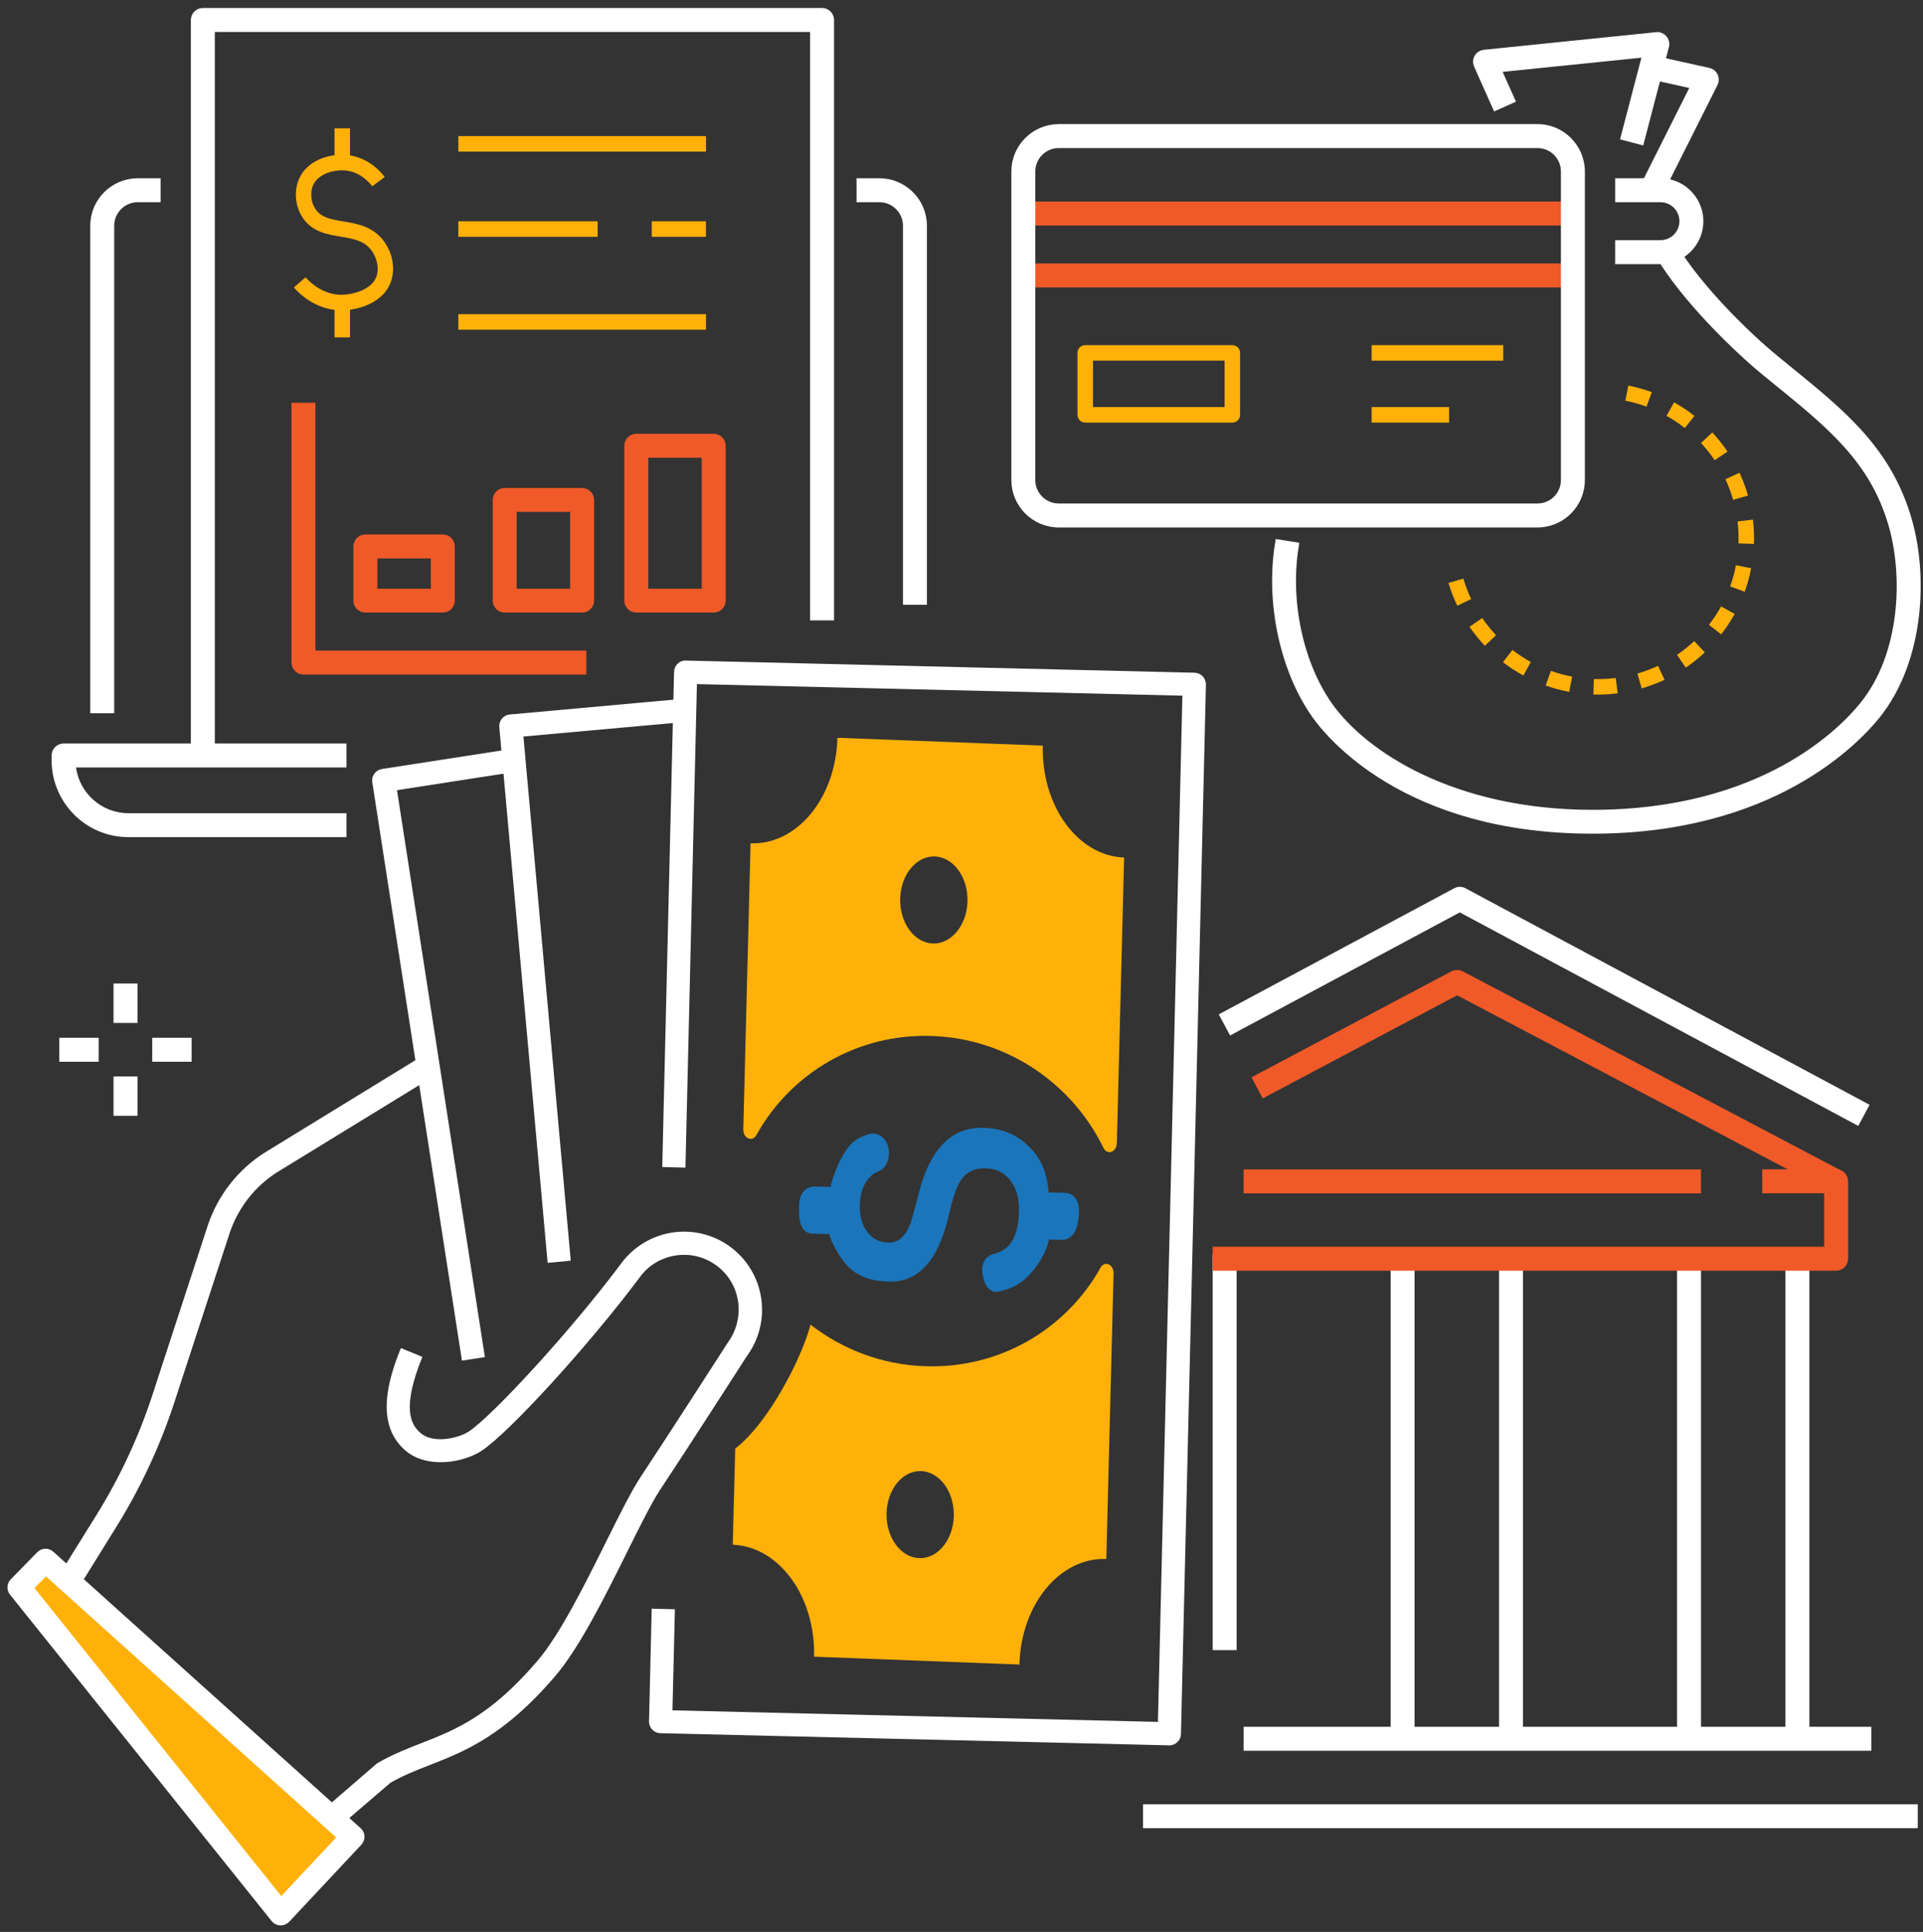 <svg width="228" height="229" viewBox="0 0 228 229" fill="none" xmlns="http://www.w3.org/2000/svg">
<rect x="0" y="0" width="228" height="229" fill="#333333" stroke="none"/>
<g id="Group">
<g id="Group_2">
<path id="Vector" d="M40.57 98.73H15.23C10.48 98.73 6.62 94.87 6.62 90.12V89.55C6.62 89.04 7.03 88.63 7.54 88.63H40.58V90.47H8.47C8.65 94.04 11.62 96.89 15.24 96.89H40.58V98.73H40.57Z" fill="white" stroke="white" stroke-miterlimit="10"/>
</g>
<g id="Group_3">
<path id="Vector_2" d="M13.04 84.04H11.2V26.76C11.2 23.93 13.5 21.63 16.33 21.63H18.54V23.47H16.33C14.51 23.47 13.04 24.95 13.04 26.76V84.04Z" fill="white" stroke="white" stroke-miterlimit="10"/>
</g>
<g id="Group_4">
<path id="Vector_3" d="M109.4 71.19H107.56V26.76C107.56 24.94 106.08 23.47 104.27 23.47H102.06V21.63H104.27C107.1 21.63 109.4 23.93 109.4 26.76V71.19Z" fill="white" stroke="white" stroke-miterlimit="10"/>
</g>
<g id="Group_5">
<path id="Vector_4" d="M24.97 89.55H23.13V2.37C23.13 1.86 23.54 1.45 24.05 1.45H97.47C97.98 1.45 98.39 1.86 98.39 2.37V73.04H96.55V3.29H24.97V89.55Z" fill="white" stroke="white" stroke-miterlimit="10"/>
</g>
<g id="Group_6">
<path id="Vector_5" d="M41.5 15.21H39.66V18.88H41.5V15.21Z" fill="#FFB10A"/>
</g>
<g id="Group_7">
<path id="Vector_6" d="M41.5 36.32H39.66V39.99H41.5V36.32Z" fill="#FFB10A"/>
</g>
<g id="Group_8">
<path id="Vector_7" d="M40.48 36.78C37.41 36.78 35.39 34.71 34.84 34.07L36.23 32.87C36.54 33.23 38.2 35.03 40.66 34.94C41.77 34.9 44.02 34.4 44.62 32.81C44.98 31.86 44.72 30.54 43.99 29.61C43.13 28.51 41.86 28.3 40.39 28.05C38.81 27.79 37.03 27.49 35.91 25.84C34.99 24.49 34.82 22.61 35.48 21.15C36.48 18.95 39.13 18.17 41.17 18.38C43.61 18.63 45.09 20.28 45.61 20.98L44.14 22.08C43.84 21.69 42.74 20.38 40.98 20.21C39.56 20.07 37.73 20.62 37.14 21.92C36.74 22.8 36.85 23.99 37.42 24.81C38.1 25.81 39.3 26.01 40.69 26.24C42.3 26.51 44.13 26.81 45.43 28.48C46.56 29.93 46.91 31.88 46.33 33.45C45.46 35.79 42.76 36.7 40.72 36.78C40.65 36.77 40.56 36.78 40.48 36.78Z" fill="#FFB10A"/>
</g>
<g id="Group_9">
<path id="Vector_8" d="M83.71 16.13H54.34V17.97H83.71V16.13Z" fill="#FFB10A"/>
</g>
<g id="Group_10">
<path id="Vector_9" d="M83.7 26.23H77.28V28.07H83.7V26.23Z" fill="#FFB10A"/>
</g>
<g id="Group_11">
<path id="Vector_10" d="M70.86 26.23H54.34V28.07H70.86V26.23Z" fill="#FFB10A"/>
</g>
<g id="Group_12">
<path id="Vector_11" d="M83.71 37.24H54.34V39.08H83.71V37.24Z" fill="#FFB10A"/>
</g>
<g id="Group_13">
<path id="Vector_12" d="M69.02 79.45H35.98C35.47 79.45 35.06 79.04 35.06 78.53V48.24H36.9V77.61H69.02V79.45Z" fill="#EF5A28" stroke="#EF5A28" stroke-miterlimit="10"/>
</g>
<g id="Group_14">
<path id="Vector_13" d="M52.5 72.11H43.32C42.81 72.11 42.4 71.7 42.4 71.19V64.77C42.4 64.26 42.81 63.85 43.32 63.85H52.5C53.01 63.85 53.42 64.26 53.42 64.77V71.19C53.42 71.7 53.01 72.11 52.5 72.11ZM44.24 70.28H51.58V65.69H44.24V70.28Z" fill="#EF5A28" stroke="#EF5A28" stroke-miterlimit="10"/>
</g>
<g id="Group_15">
<path id="Vector_14" d="M69.02 72.11H59.84C59.33 72.11 58.92 71.7 58.92 71.19V59.26C58.92 58.75 59.33 58.34 59.84 58.34H69.02C69.53 58.34 69.94 58.75 69.94 59.26V71.19C69.94 71.7 69.53 72.11 69.02 72.11ZM60.76 70.28H68.1V60.18H60.76V70.28Z" fill="#EF5A28" stroke="#EF5A28" stroke-miterlimit="10"/>
</g>
<g id="Group_16">
<path id="Vector_15" d="M84.62 72.11H75.44C74.93 72.11 74.52 71.7 74.52 71.19V52.84C74.52 52.33 74.93 51.92 75.44 51.92H84.62C85.13 51.92 85.54 52.33 85.54 52.84V71.19C85.54 71.7 85.13 72.11 84.62 72.11ZM76.36 70.28H83.7V53.76H76.36V70.28Z" fill="#EF5A28" stroke="#EF5A28" stroke-miterlimit="10"/>
</g>
<g id="Group_17">
<g id="Group_18">
<path id="Vector_16" d="M15.8 117.08H13.96V120.75H15.8V117.08Z" fill="white" stroke="white" stroke-miterlimit="10"/>
</g>
<g id="Group_19">
<path id="Vector_17" d="M15.8 128.09H13.96V131.76H15.8V128.09Z" fill="white" stroke="white" stroke-miterlimit="10"/>
</g>
<g id="Group_20">
<path id="Vector_18" d="M11.2 123.51H7.53V125.35H11.2V123.51Z" fill="white" stroke="white" stroke-miterlimit="10"/>
</g>
<g id="Group_21">
<path id="Vector_19" d="M22.22 123.51H18.55V125.35H22.22V123.51Z" fill="white" stroke="white" stroke-miterlimit="10"/>
</g>
</g>
<g id="Group_22">
<path id="Vector_20" d="M221.37 205.18H147.95V207.02H221.37V205.18Z" fill="white" stroke="white" stroke-miterlimit="10"/>
</g>
<g id="Group_23">
<path id="Vector_21" d="M226.88 214.36H136.02V216.2H226.88V214.36Z" fill="white" stroke="white" stroke-miterlimit="10"/>
</g>
<g id="Group_24">
<path id="Vector_22" d="M214.03 149.2H212.19V205.18H214.03V149.2Z" fill="white" stroke="white" stroke-miterlimit="10"/>
</g>
<g id="Group_25">
<path id="Vector_23" d="M201.18 149.2H199.34V206.1H201.18V149.2Z" fill="white" stroke="white" stroke-miterlimit="10"/>
</g>
<g id="Group_26">
<path id="Vector_24" d="M180.07 149.2H178.23V205.18H180.07V149.2Z" fill="white" stroke="white" stroke-miterlimit="10"/>
</g>
<g id="Group_27">
<path id="Vector_25" d="M167.22 149.2H165.38V206.1H167.22V149.2Z" fill="white" stroke="white" stroke-miterlimit="10"/>
</g>
<g id="Group_28">
<path id="Vector_26" d="M146.12 149.2H144.28V195.09H146.12V149.2Z" fill="white" stroke="white" stroke-miterlimit="10"/>
</g>
<g id="Group_29">
<path id="Vector_27" d="M201.18 139.11H147.95V140.95H201.18V139.11Z" fill="#EF5A28" stroke="#EF5A28" stroke-miterlimit="10"/>
</g>
<g id="Group_30">
<path id="Vector_28" d="M217.7 150.12H144.28V148.28H216.78V140.94H209.44V139.1H217.7C218.21 139.1 218.62 139.51 218.62 140.02V149.2C218.61 149.71 218.2 150.12 217.7 150.12Z" fill="#EF5A28" stroke="#EF5A28" stroke-miterlimit="10"/>
</g>
<g id="Group_31">
<path id="Vector_29" d="M220.12 132.78L173.08 107.58L146.05 122.06L145.18 120.44L172.65 105.73C172.92 105.58 173.25 105.58 173.52 105.73L220.99 131.16L220.12 132.78Z" fill="white" stroke="white" stroke-miterlimit="10"/>
</g>
<g id="Group_32">
<path id="Vector_30" d="M110.58 122.8C119.52 123.14 127.14 128.49 130.83 136.05C131.28 136.98 132.39 136.58 132.42 135.48L133.28 101.65C127.77 101.44 123.46 95.5 123.64 88.38L99.29 87.45C99.11 94.57 94.5 100.17 88.99 99.96L88.13 133.84C88.1 134.94 89.19 135.42 89.69 134.53C93.73 127.24 101.63 122.46 110.58 122.8ZM106.73 106.52C106.8 103.67 108.65 101.43 110.85 101.52C113.05 101.6 114.78 103.98 114.71 106.83C114.64 109.68 112.79 111.92 110.59 111.83C108.39 111.75 106.66 109.37 106.73 106.52Z" fill="#FFB10A"/>
</g>
<g id="Group_33">
<path id="Vector_31" d="M87.17 171.7L86.88 183.1C92.39 183.31 96.7 189.25 96.52 196.37L120.87 197.3C121.05 190.18 125.66 184.58 131.17 184.79L132.03 150.96C132.06 149.86 130.97 149.38 130.48 150.27C126.42 157.53 118.54 162.28 109.6 161.94C104.52 161.75 99.86 159.93 96.1 157.01C95.11 160.86 91.15 168.66 87.17 171.7ZM109.2 174.37C111.4 174.44 113.14 176.81 113.09 179.66C113.03 182.51 111.2 184.76 109 184.69C106.8 184.62 105.06 182.25 105.11 179.41C105.17 176.55 107 174.3 109.2 174.37Z" fill="#FFB10A"/>
</g>
<g id="Group_34">
<path id="Vector_32" d="M127.93 143.57C127.9 144.73 127.73 146.74 126.09 146.97L124.38 146.93C124.04 148.39 123.19 149.95 121.86 151.3C120.85 152.32 119.66 152.85 118.3 153.11C117.84 153.2 117.55 153.02 117.17 152.7C116.7 152.3 115.5 149.22 117.91 148.6C119.85 148.11 120.75 146.46 120.82 143.53C120.86 142 120.47 140.76 119.74 139.86C119.02 138.96 118.06 138.51 116.86 138.48C115.54 138.45 114.55 138.93 113.88 139.96C113.41 140.68 112.94 142.05 112.5 144.02C111.29 149.34 108.91 152 105.45 151.91C103.51 151.86 101.87 151.44 100.6 150.16C99.4 148.95 98.44 146.94 98.31 146.28L96.42 146.23C94.58 146.24 94.72 143.9 94.75 142.74C94.78 141.58 95.48 140.64 96.56 140.64L98.48 140.69C98.8 139.16 99.65 137.11 100.65 135.9C101.38 135.03 102.11 134.71 103.03 134.44C103.54 134.29 104.05 134.37 104.49 134.69C105.08 135.12 105.43 135.91 105.41 136.74C105.39 137.72 104.88 138.57 104.15 138.84C103.64 139.03 103.2 139.38 102.84 139.87C102.27 140.65 101.97 141.65 101.94 142.85C101.91 144.18 102.22 145.26 102.86 146.07C103.5 146.87 104.31 147.27 105.35 147.29C106.52 147.32 107.38 146.55 107.99 144.93C108.42 143.37 108.86 141.78 109.28 140.19C110.7 135.78 113.14 133.59 116.54 133.68C118.57 133.73 120.33 134.34 121.76 135.68C123.22 137.04 124.09 138.57 124.34 141.34L126.23 141.39C127.37 141.37 127.96 142.41 127.93 143.57Z" fill="#1B75BA"/>
</g>
<g id="Group_35">
<path id="Vector_33" d="M32.77 227.55L41.83 217.71L5.39 184.94L2.26 188.15L32.77 227.55Z" fill="#FFB10A"/>
</g>
<g id="Group_36">
<path id="Vector_34" d="M33.28 228.22C33.26 228.22 33.24 228.22 33.23 228.22C32.83 228.2 32.46 228.02 32.21 227.71L1.19 189.02C0.75 188.48 0.79 187.69 1.28 187.2L4.41 183.99C4.93 183.46 5.77 183.43 6.32 183.93L42.76 216.7C43.04 216.95 43.2 217.3 43.21 217.66C43.23 218.03 43.09 218.39 42.84 218.66L34.29 227.79C34.02 228.06 33.66 228.22 33.28 228.22ZM4.09 188.24L33.35 224.74L39.86 217.8L5.45 186.85L4.09 188.24Z" fill="white"/>
</g>
<g id="Group_37">
<path id="Vector_35" d="M9.76 187.48L7.42 186.03L11.43 179.59C14.21 175.12 16.45 170.32 18.08 165.32L24.6 145.36C25.78 141.74 28.2 138.63 31.42 136.6L50.03 125.19L51.47 127.54L32.87 138.94C30.21 140.62 28.2 143.21 27.21 146.21L20.69 166.17C18.99 171.38 16.66 176.38 13.76 181.04L9.76 187.48Z" fill="white"/>
</g>
<g id="Group_38">
<path id="Vector_36" d="M40.23 216.51L38.43 214.43L44.59 209.11C44.65 209.05 44.73 209 44.8 208.96C46.55 207.95 48.28 207.27 49.95 206.62C53.95 205.06 58.09 203.44 63.72 196.87C66.39 193.76 69.44 187.62 71.89 182.69C73.5 179.45 74.9 176.65 76.01 174.98C78.76 170.85 86.21 159.27 86.28 159.16C88.36 156.32 87.89 152.43 85.25 150.24C83.85 149.08 82.09 148.56 80.28 148.79C78.47 149.02 76.89 149.95 75.83 151.43C69.83 159.45 60.38 169.81 57.09 171.97C54.97 173.36 50.67 174.14 48.1 171.96C44.42 168.84 46.01 163.52 47.53 159.79L50.08 160.83C47.61 166.9 48.68 168.85 49.88 169.87C51.43 171.19 54.42 170.45 55.58 169.68C58.31 167.89 67.54 157.93 73.62 149.8C75.1 147.75 77.42 146.38 79.95 146.06C82.48 145.74 85.06 146.49 87.02 148.13C90.78 151.26 91.45 156.79 88.56 160.73C88.53 160.78 81.08 172.37 78.31 176.52C77.3 178.04 75.87 180.9 74.37 183.93C71.72 189.26 68.71 195.31 65.82 198.68C59.74 205.78 55.08 207.6 50.96 209.21C49.35 209.84 47.83 210.43 46.3 211.31L40.23 216.51Z" fill="white"/>
</g>
<g id="Group_39">
<path id="Vector_37" d="M64.93 149.69L59.2 86.19C59.17 85.83 59.28 85.46 59.51 85.18C59.74 84.9 60.08 84.72 60.44 84.69L80.22 82.9L80.47 85.64L62.06 87.3L67.67 149.43L64.93 149.69Z" fill="white"/>
</g>
<g id="Group_40">
<path id="Vector_38" d="M138.64 206.88C138.61 206.88 78.29 205.44 78.29 205.44C77.53 205.42 76.93 204.79 76.95 204.03L77.27 190.68L80.02 190.75L79.73 202.73L137.29 204.1L140.19 82.46L82.63 81.09L81.27 138.4L78.52 138.33L79.92 79.64C79.94 78.88 80.55 78.26 81.33 78.3L141.64 79.74C142.01 79.75 142.35 79.9 142.6 80.17C142.85 80.43 142.99 80.79 142.98 81.15L140.02 205.55C140 206.29 139.39 206.88 138.64 206.88Z" fill="white"/>
</g>
<g id="Group_41">
<path id="Vector_39" d="M54.77 161.28L44.14 92.72C44.02 91.97 44.54 91.27 45.29 91.15L60.14 88.85L60.56 91.57L47.07 93.66L57.49 160.86L54.77 161.28Z" fill="white"/>
</g>
<g id="Group_42">
<path id="Vector_40" d="M196.77 22.63L195.13 21.81L201.02 10.08L195.59 8.87L195.99 7.08L202.57 8.54C202.85 8.6 203.08 8.79 203.2 9.04C203.32 9.3 203.32 9.59 203.19 9.85L196.77 22.63Z" fill="white" stroke="white" stroke-miterlimit="10"/>
</g>
<g id="Group_43">
<path id="Vector_41" d="M188.82 98.32C166.66 98.32 157.57 86.94 155.97 84.66C152.23 79.32 150.55 71.39 151.67 64.46L153.48 64.75C152.43 71.24 154 78.64 157.47 83.61C161.63 89.55 172.33 96.49 188.81 96.49C209.13 96.49 218.6 86.6 221.02 83.57C225.85 77.52 226.16 68.23 224.4 62.16C222.18 54.51 217.12 50.39 210.71 45.18L209.29 44.02C205.95 41.29 199.87 35.38 196.84 30.3L198.42 29.36C201.33 34.24 207.21 39.95 210.46 42.6L211.88 43.76C218.54 49.17 223.8 53.45 226.18 61.65C228.07 68.16 227.71 78.16 222.48 84.72C219.91 87.9 209.96 98.32 188.82 98.32Z" fill="white" stroke="white" stroke-miterlimit="10"/>
</g>
<g id="Group_44">
<path id="Vector_42" d="M189.47 82.33C189.29 82.33 189.11 82.33 188.92 82.32L188.97 80.49C189.84 80.51 190.72 80.47 191.57 80.36L191.8 82.18C191.04 82.28 190.26 82.33 189.47 82.33ZM186.05 82.01C185.1 81.83 184.16 81.58 183.26 81.25L183.88 79.52C184.7 79.81 185.54 80.04 186.4 80.2L186.05 82.01ZM194.65 81.6L194.14 79.84C194.97 79.6 195.79 79.29 196.58 78.92L197.36 80.58C196.48 80.98 195.57 81.33 194.65 81.6ZM180.62 80.07C179.78 79.61 178.96 79.08 178.2 78.49L179.32 77.04C180.01 77.57 180.74 78.05 181.5 78.47L180.62 80.07ZM199.87 79.14L198.84 77.62C199.56 77.13 200.24 76.58 200.87 75.99L202.13 77.33C201.42 77.99 200.66 78.6 199.87 79.14ZM176.05 76.55C175.39 75.85 174.78 75.09 174.23 74.3L175.74 73.26C176.23 73.98 176.78 74.66 177.38 75.29L176.05 76.55ZM204.07 75.19L202.62 74.06C203.15 73.37 203.64 72.64 204.06 71.88L205.67 72.77C205.2 73.62 204.67 74.43 204.07 75.19ZM172.78 71.8C172.36 70.93 172.02 70.02 171.74 69.1L173.5 68.58C173.75 69.41 174.06 70.23 174.43 71.01L172.78 71.8ZM206.86 70.14L205.13 69.51C205.43 68.7 205.66 67.85 205.82 67L207.62 67.35C207.45 68.3 207.19 69.23 206.86 70.14ZM207.95 64.47L206.12 64.41C206.13 64.22 206.13 64.03 206.13 63.84C206.13 63.16 206.09 62.48 206.01 61.81L207.83 61.59C207.92 62.33 207.97 63.09 207.97 63.84C207.97 64.05 207.96 64.26 207.95 64.47ZM205.49 59.25C205.25 58.42 204.94 57.59 204.58 56.81L206.24 56.03C206.65 56.9 206.99 57.81 207.25 58.74L205.49 59.25ZM203.3 54.55C202.81 53.83 202.27 53.14 201.68 52.51L203.02 51.26C203.68 51.96 204.28 52.73 204.82 53.53L203.3 54.55ZM199.76 50.74C199.08 50.2 198.35 49.72 197.59 49.29L198.49 47.69C199.33 48.16 200.14 48.7 200.9 49.3L199.76 50.74ZM195.22 48.2C194.41 47.9 193.56 47.66 192.71 47.5L193.06 45.7C194 45.89 194.94 46.15 195.85 46.48L195.22 48.2Z" fill="#FFB10A"/>
</g>
<g id="Group_45">
<path id="Vector_43" d="M194.47 16.63L192.69 16.16L195.28 6.27L177.42 8.09L179.08 11.8L177.4 12.55L175.23 7.68C175.11 7.41 175.13 7.1 175.27 6.85C175.42 6.6 175.68 6.43 175.97 6.4L196.41 4.31C196.71 4.27 197 4.4 197.2 4.63C197.4 4.86 197.47 5.17 197.39 5.46L194.47 16.63Z" fill="white" stroke="white" stroke-miterlimit="10"/>
</g>
<g id="Group_46">
<path id="Vector_44" d="M185.57 31.73H121.33V33.57H185.57V31.73Z" fill="#EF5A28" stroke="#EF5A28" stroke-miterlimit="10"/>
</g>
<g id="Group_47">
<path id="Vector_45" d="M185.57 24.39H121.33V26.23H185.57V24.39Z" fill="#EF5A28" stroke="#EF5A28" stroke-miterlimit="10"/>
</g>
<g id="Group_48">
<path id="Vector_46" d="M182.29 62.02H125.53C122.71 62.02 120.41 59.72 120.41 56.9V20.33C120.41 17.51 122.71 15.21 125.53 15.21H182.29C185.11 15.21 187.41 17.51 187.41 20.33V56.9C187.41 59.72 185.12 62.02 182.29 62.02ZM125.53 17.05C123.72 17.05 122.25 18.52 122.25 20.33V56.9C122.25 58.71 123.72 60.18 125.53 60.18H182.29C184.1 60.18 185.57 58.71 185.57 56.9V20.33C185.57 18.52 184.1 17.05 182.29 17.05H125.53Z" fill="white" stroke="white" stroke-miterlimit="10"/>
</g>
<g id="Group_49">
<path id="Vector_47" d="M146.11 50.09H128.67C128.16 50.09 127.75 49.68 127.75 49.17V41.83C127.75 41.32 128.16 40.91 128.67 40.91H146.11C146.62 40.91 147.03 41.32 147.03 41.83V49.17C147.03 49.68 146.62 50.09 146.11 50.09ZM129.59 48.25H145.19V42.74H129.59V48.25Z" fill="#FFB10A"/>
</g>
<g id="Group_50">
<path id="Vector_48" d="M178.23 40.91H162.63V42.75H178.23V40.91Z" fill="#FFB10A"/>
</g>
<g id="Group_51">
<path id="Vector_49" d="M171.81 48.25H162.63V50.09H171.81V48.25Z" fill="#FFB10A"/>
</g>
<g id="Group_52">
<path id="Vector_50" d="M196.87 30.81H192V28.97H196.87C198.39 28.97 199.62 27.74 199.62 26.22C199.62 24.7 198.39 23.47 196.87 23.47H192V21.63H196.87C199.4 21.63 201.46 23.69 201.46 26.22C201.46 28.76 199.4 30.81 196.87 30.81Z" fill="white" stroke="white" stroke-miterlimit="10"/>
</g>
<g id="Group_53">
<path id="Vector_51" d="M216.88 140.63L172.76 117.41L149.92 129.52L149.06 127.9L172.33 115.57C172.6 115.43 172.92 115.43 173.19 115.57L217.74 139.02L216.88 140.63Z" fill="#EF5A28" stroke="#EF5A28" stroke-miterlimit="10"/>
</g>
</g>
</svg>
